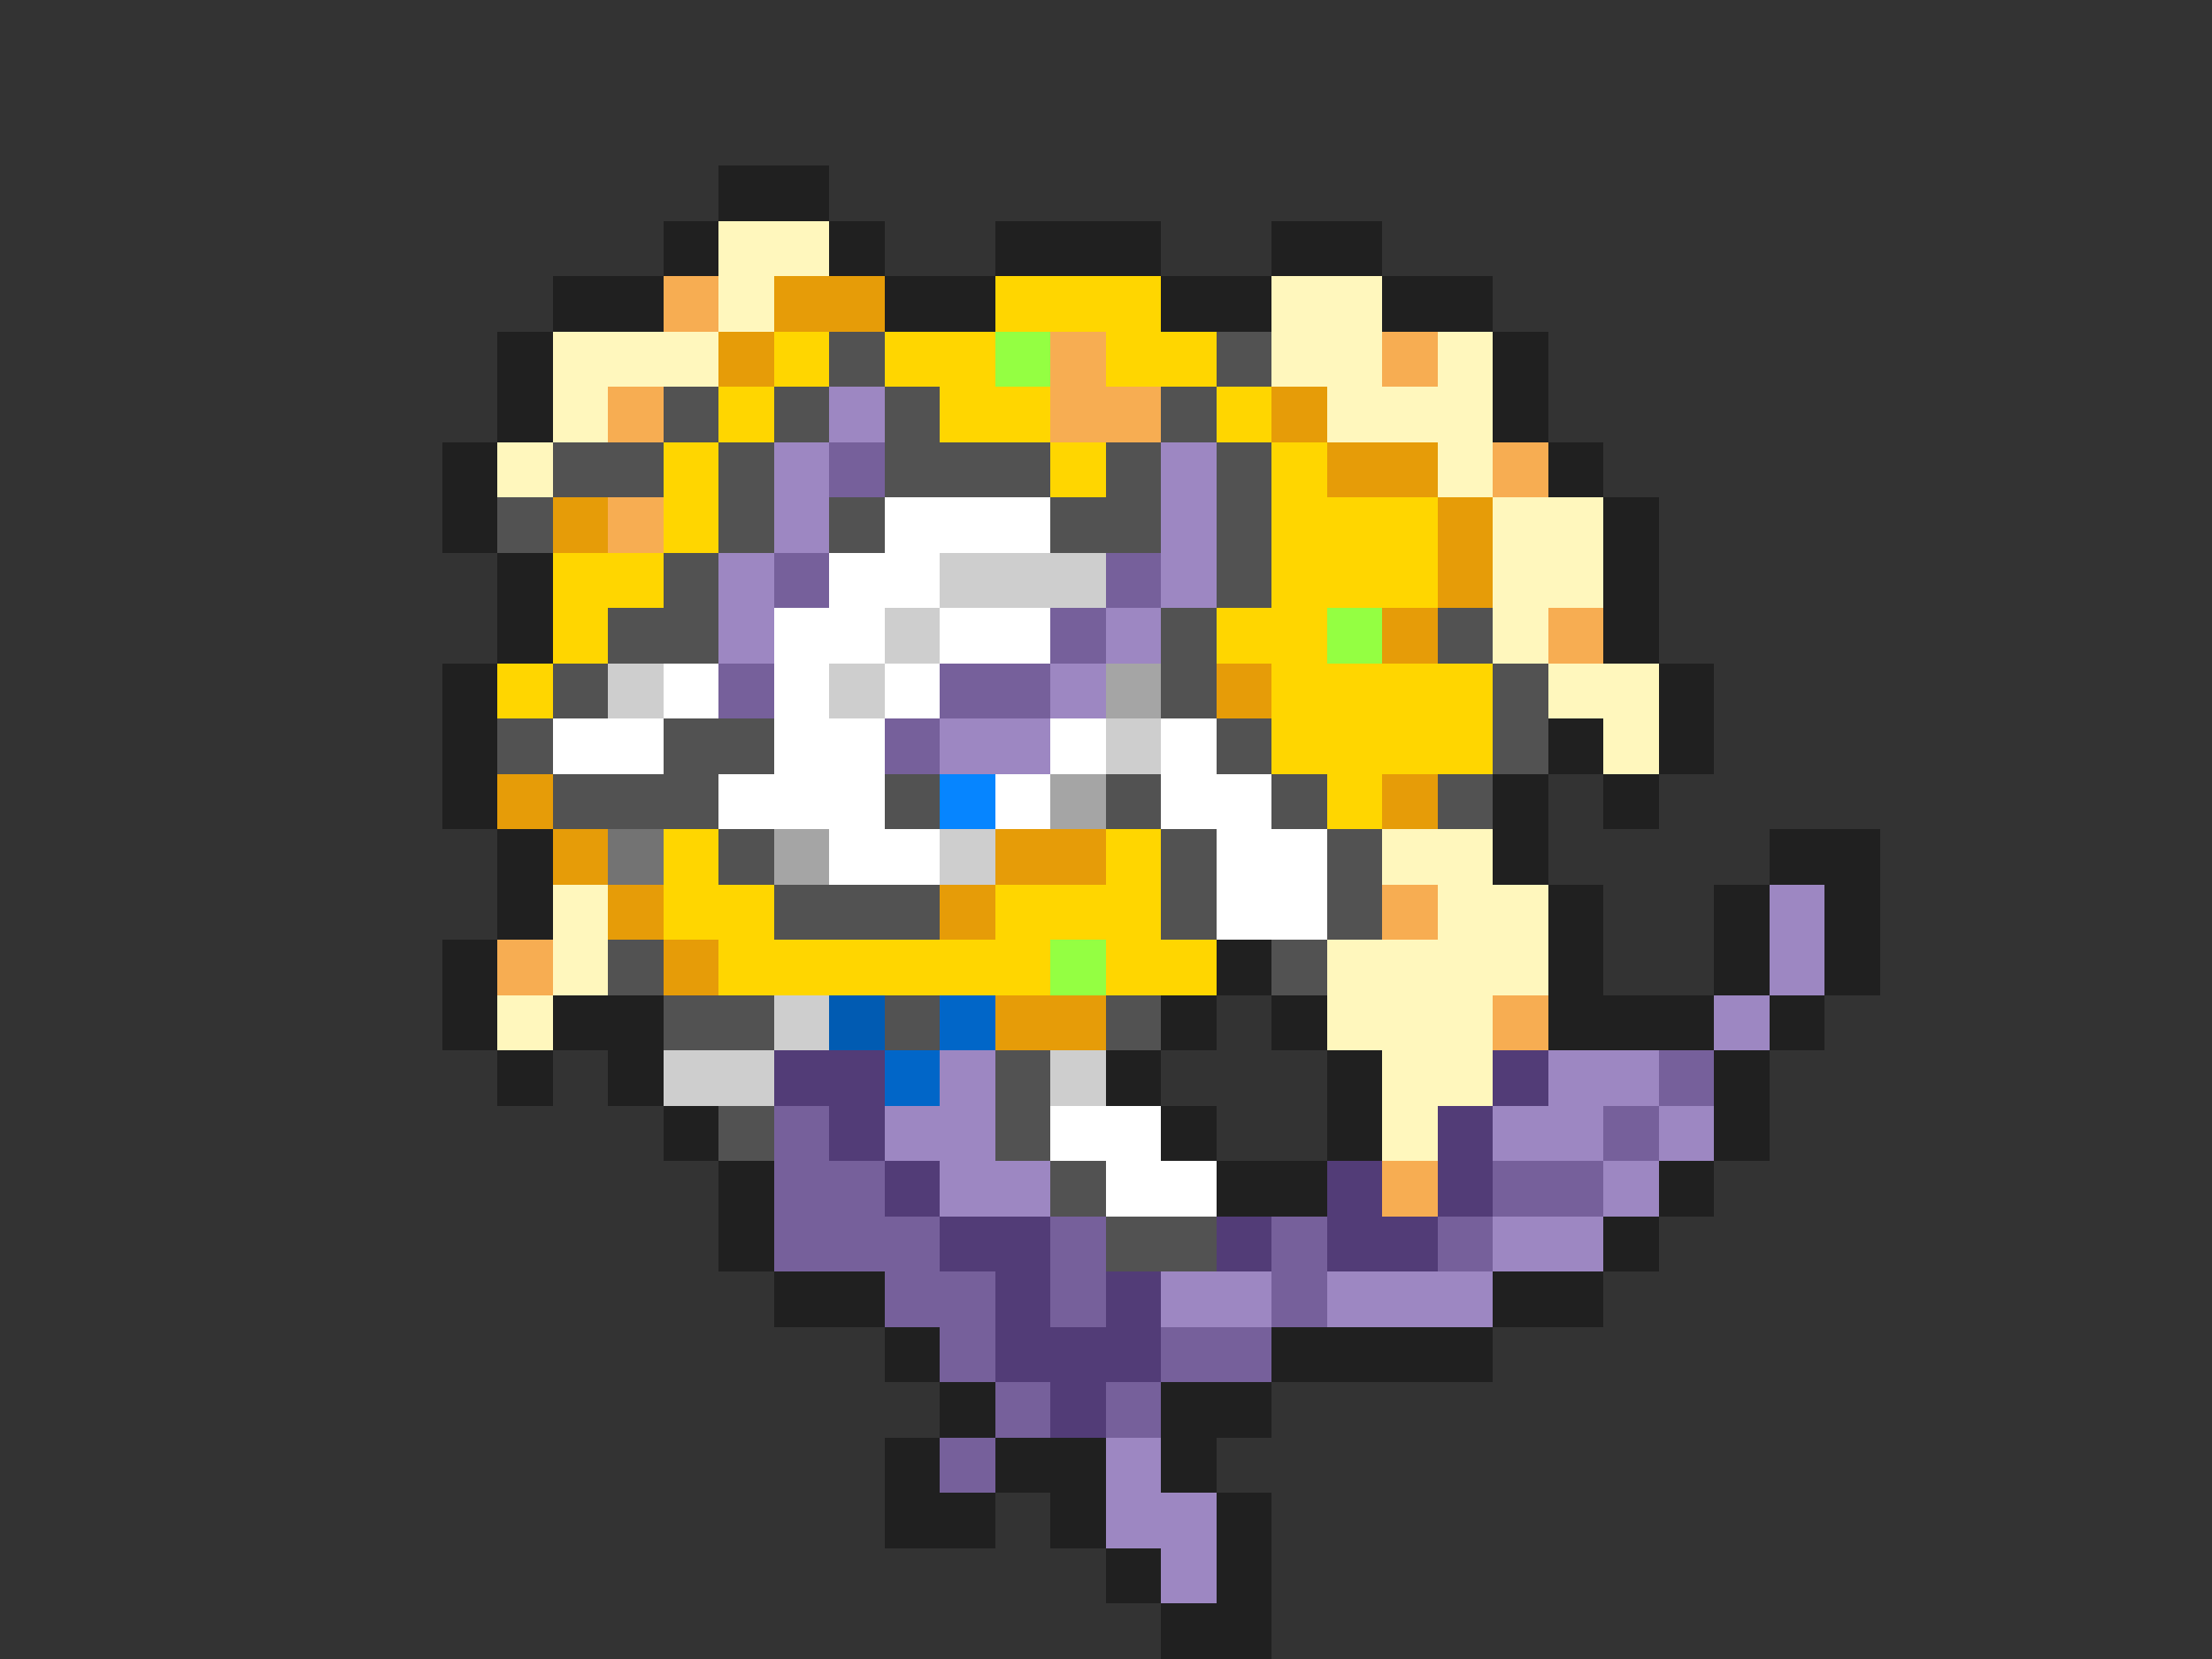 <svg xmlns="http://www.w3.org/2000/svg" viewBox="0 -0.5 40 30" shape-rendering="crispEdges">
<rect x="0" y="-0.5" width="40" height="30" fill="#333333" stroke="none"/>
<path stroke="#202020" d="M13 3h2M12 4h1M15 4h1M18 4h3M23 4h2M10 5h2M16 5h2M21 5h2M25 5h2M9 6h1M27 6h1M9 7h1M27 7h1M8 8h1M28 8h1M8 9h1M29 9h1M9 10h1M29 10h1M9 11h1M29 11h1M8 12h1M30 12h1M8 13h1M28 13h1M30 13h1M8 14h1M27 14h1M29 14h1M9 15h1M27 15h1M32 15h2M9 16h1M28 16h1M31 16h1M33 16h1M8 17h1M22 17h1M28 17h1M31 17h1M33 17h1M8 18h1M10 18h2M21 18h1M23 18h1M28 18h3M32 18h1M9 19h1M11 19h1M20 19h1M24 19h1M31 19h1M12 20h1M21 20h1M24 20h1M31 20h1M13 21h1M22 21h2M30 21h1M13 22h1M29 22h1M14 23h2M27 23h2M16 24h1M23 24h4M17 25h1M21 25h2M16 26h1M18 26h2M21 26h1M16 27h2M19 27h1M22 27h1M20 28h1M22 28h1M21 29h2" />
<path stroke="#fff7bd" d="M13 4h2M13 5h1M23 5h2M10 6h3M23 6h2M26 6h1M10 7h1M24 7h3M9 8h1M26 8h1M27 9h2M27 10h2M27 11h1M28 12h2M29 13h1M25 15h2M10 16h1M26 16h2M10 17h1M24 17h4M9 18h1M24 18h3M25 19h2M25 20h1" />
<path stroke="#f7ad52" d="M12 5h1M19 6h1M25 6h1M11 7h1M19 7h2M27 8h1M11 9h1M28 11h1M25 16h1M9 17h1M27 18h1M25 21h1" />
<path stroke="#e69c08" d="M14 5h2M13 6h1M23 7h1M24 8h2M10 9h1M26 9h1M26 10h1M25 11h1M22 12h1M9 14h1M25 14h1M10 15h1M18 15h2M11 16h1M17 16h1M12 17h1M18 18h2" />
<path stroke="#ffd600" d="M18 5h3M14 6h1M16 6h2M20 6h2M13 7h1M17 7h2M22 7h1M12 8h1M19 8h1M23 8h1M12 9h1M23 9h3M10 10h2M23 10h3M10 11h1M22 11h2M9 12h1M23 12h4M23 13h4M24 14h1M12 15h1M20 15h1M12 16h2M18 16h3M13 17h6M20 17h2" />
<path stroke="#525252" d="M15 6h1M22 6h1M12 7h1M14 7h1M16 7h1M21 7h1M10 8h2M13 8h1M16 8h3M20 8h1M22 8h1M9 9h1M13 9h1M15 9h1M19 9h2M22 9h1M12 10h1M22 10h1M11 11h2M21 11h1M26 11h1M10 12h1M21 12h1M27 12h1M9 13h1M12 13h2M22 13h1M27 13h1M10 14h3M16 14h1M20 14h1M23 14h1M26 14h1M13 15h1M21 15h1M24 15h1M14 16h3M21 16h1M24 16h1M11 17h1M23 17h1M12 18h2M16 18h1M20 18h1M18 19h1M13 20h1M18 20h1M19 21h1M20 22h2" />
<path stroke="#94ff42" d="M18 6h1M24 11h1M19 17h1" />
<path stroke="#9d87c2" d="M15 7h1M14 8h1M21 8h1M14 9h1M21 9h1M13 10h1M21 10h1M13 11h1M20 11h1M19 12h1M17 13h2M32 16h1M32 17h1M31 18h1M17 19h1M28 19h2M16 20h2M27 20h2M30 20h1M17 21h2M29 21h1M27 22h2M21 23h2M24 23h3M20 26h1M20 27h2M21 28h1" />
<path stroke="#76609b" d="M15 8h1M14 10h1M20 10h1M19 11h1M13 12h1M17 12h2M16 13h1M30 19h1M14 20h1M29 20h1M14 21h2M27 21h2M14 22h3M19 22h1M23 22h1M26 22h1M16 23h2M19 23h1M23 23h1M17 24h1M21 24h2M18 25h1M20 25h1M17 26h1" />
<path stroke="#ffffff" d="M16 9h3M15 10h2M14 11h2M17 11h2M12 12h1M14 12h1M16 12h1M10 13h2M14 13h2M19 13h1M21 13h1M13 14h3M18 14h1M21 14h2M15 15h2M22 15h2M22 16h2M19 20h2M20 21h2" />
<path stroke="#cecece" d="M17 10h3M16 11h1M11 12h1M15 12h1M20 13h1M17 15h1M14 18h1M12 19h2M19 19h1" />
<path stroke="#a5a5a5" d="M20 12h1M19 14h1M14 15h1" />
<path stroke="#0685ff" d="M17 14h1" />
<path stroke="#737373" d="M11 15h1" />
<path stroke="#015bb2" d="M15 18h1" />
<path stroke="#0166c8" d="M17 18h1M16 19h1" />
<path stroke="#523c77" d="M14 19h2M27 19h1M15 20h1M26 20h1M16 21h1M24 21h1M26 21h1M17 22h2M22 22h1M24 22h2M18 23h1M20 23h1M18 24h3M19 25h1" />
</svg>